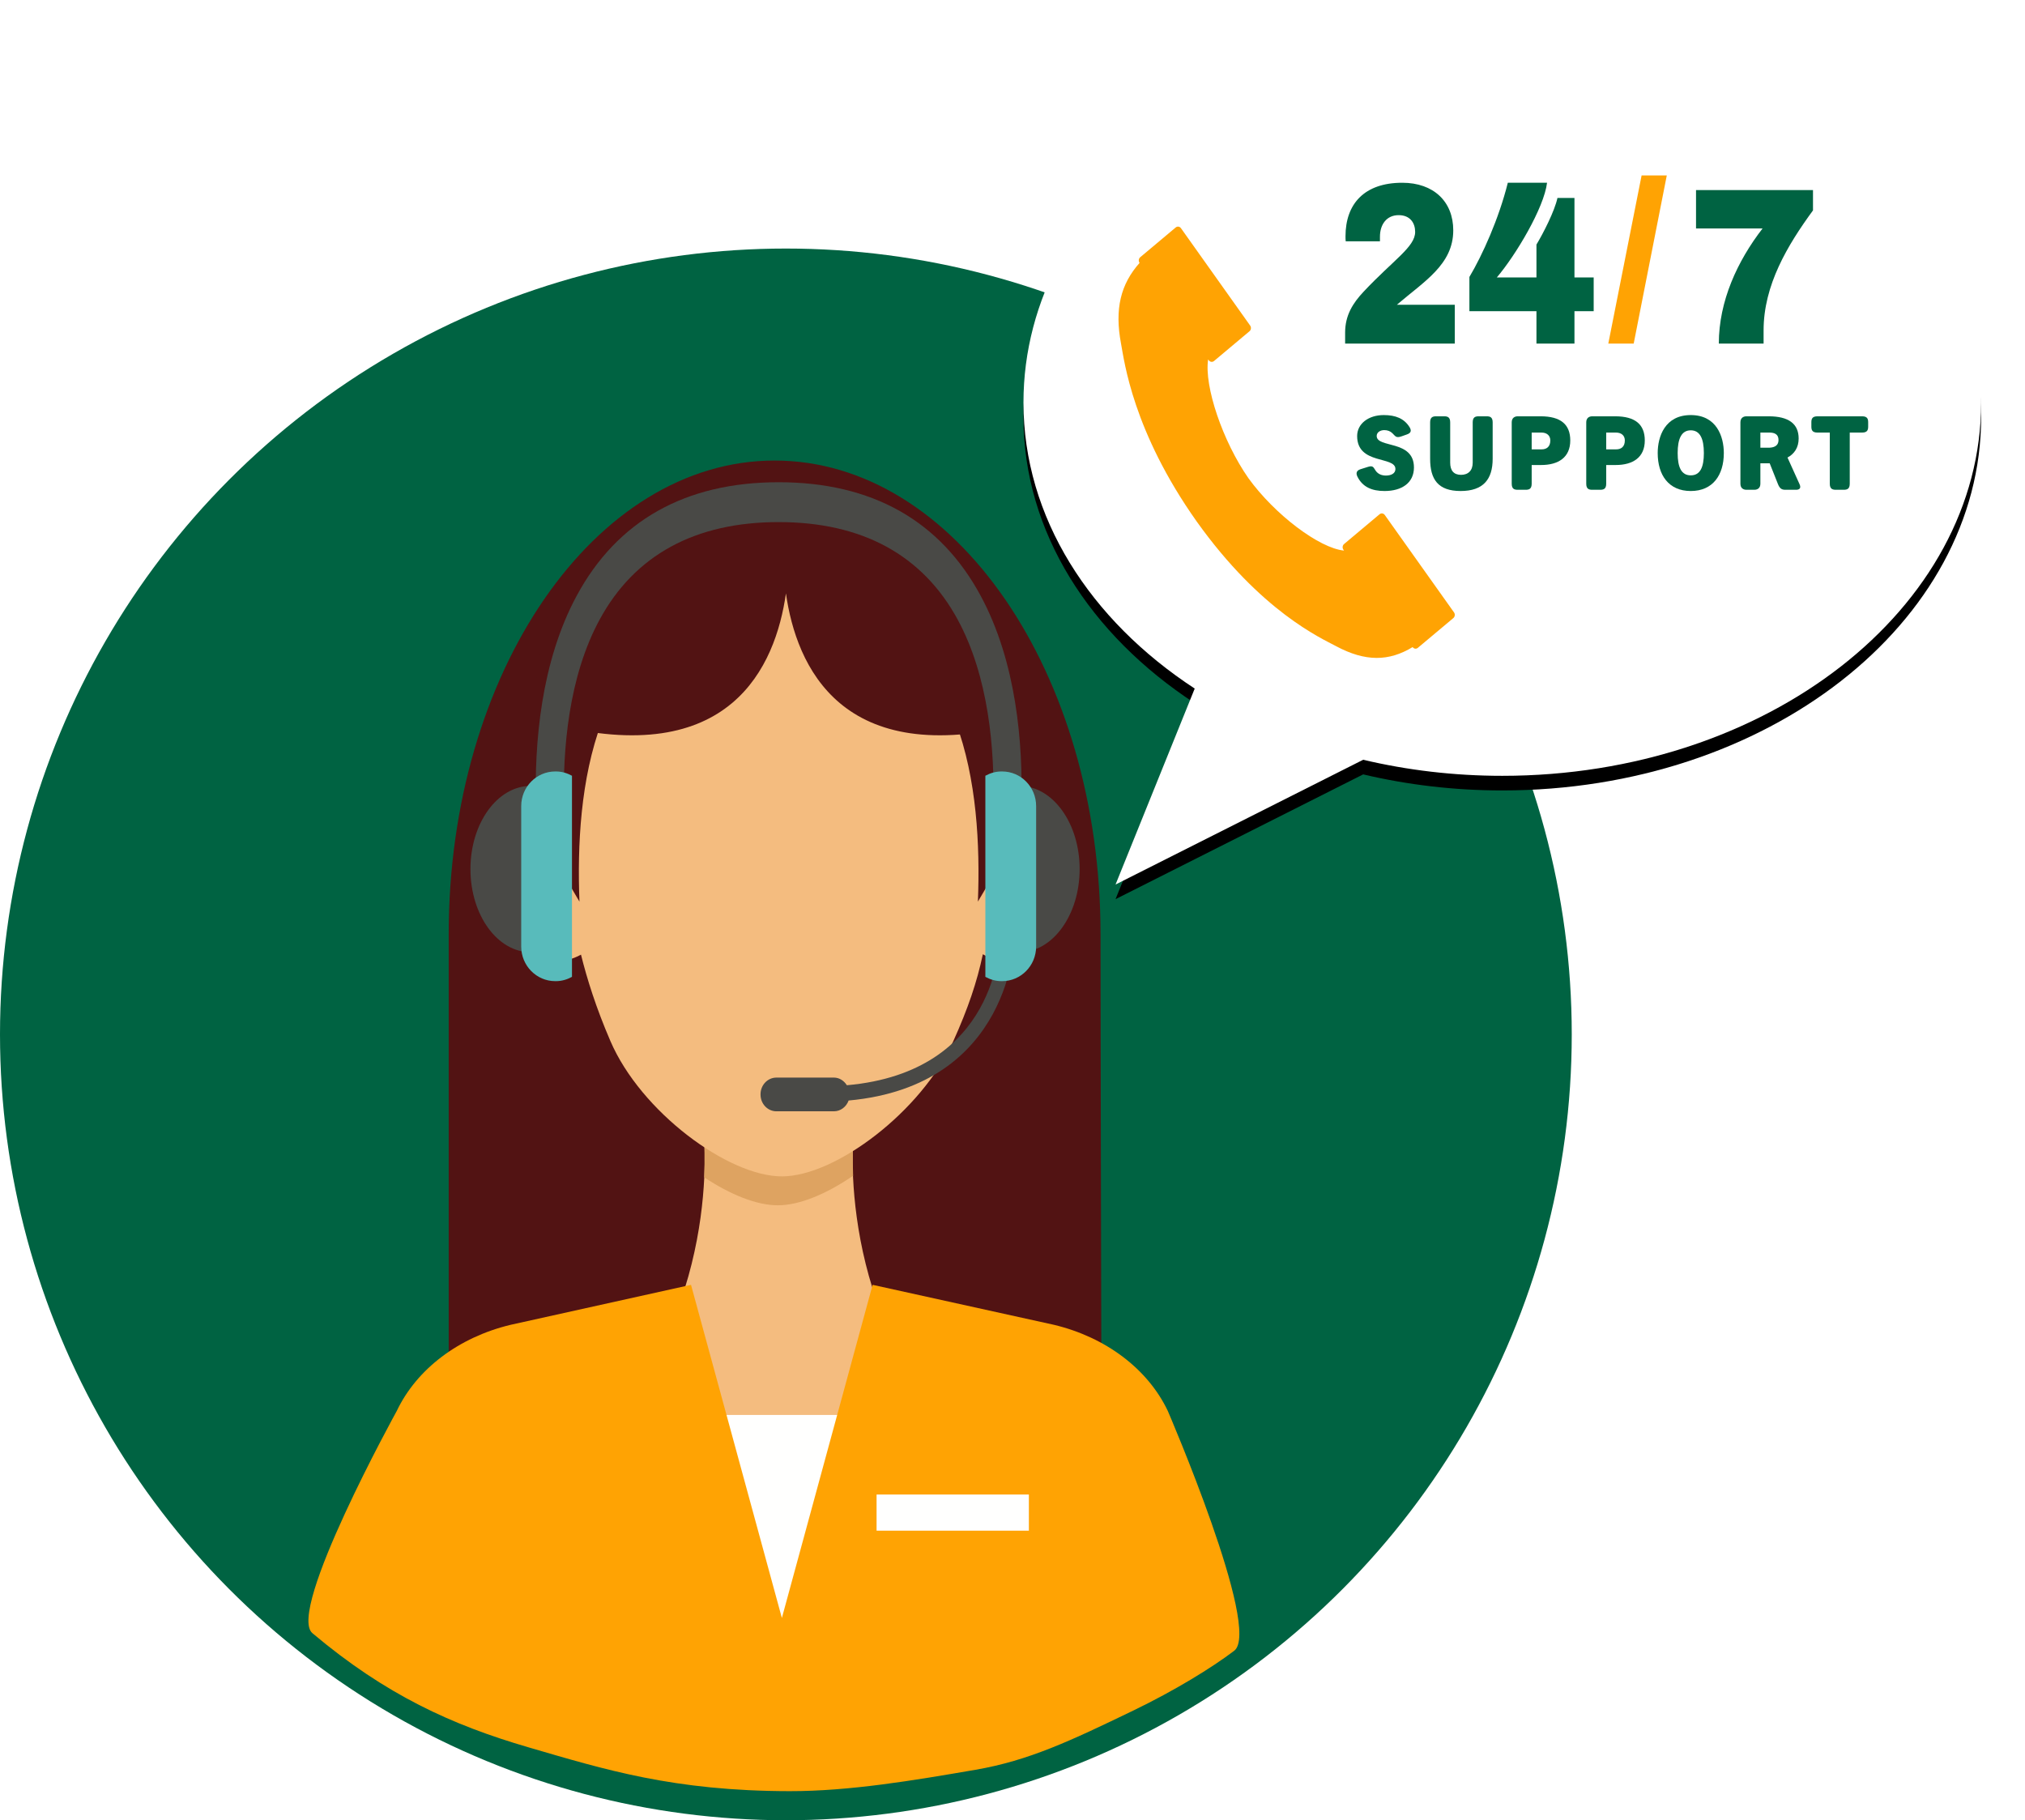<?xml version="1.0" encoding="UTF-8"?>
<svg width="277px" height="249px" viewBox="0 0 277 249" version="1.1" xmlns="http://www.w3.org/2000/svg" xmlns:xlink="http://www.w3.org/1999/xlink">
    <defs>
        <path d="M0,51.064 C0,66.777 9.109,80.826 23.425,90.193 L12.595,117 L46.469,99.932 C52.493,101.358 58.879,102.129 65.499,102.129 C101.674,102.129 131,79.267 131,51.064 C131,22.863 101.674,0 65.499,0 C29.324,0 0,22.863 0,51.064 Z" id="path-1"></path>
        <filter x="-7.6%" y="-6.8%" width="115.3%" height="117.1%" filterUnits="objectBoundingBox" id="filter-2">
            <feOffset dx="0" dy="2" in="SourceAlpha" result="shadowOffsetOuter1"></feOffset>
            <feGaussianBlur stdDeviation="3" in="shadowOffsetOuter1" result="shadowBlurOuter1"></feGaussianBlur>
            <feColorMatrix values="0 0 0 0 0   0 0 0 0 0   0 0 0 0 0  0 0 0 0.258 0" type="matrix" in="shadowBlurOuter1"></feColorMatrix>
        </filter>
    </defs>
    <g id="Footer-Links---Contact-Us,-FAQs,-ATM-Locator" stroke="none" stroke-width="1" fill="none" fill-rule="evenodd">
        <g id="Contact-Us-" transform="translate(-1092, -201)">
            <g id="Group-3" transform="translate(1092, 205)">
                <g id="Group" transform="translate(0, 30)">
                    <circle id="Oval" fill="#006342" cx="107.5" cy="107.5" r="107.5"></circle>
                    <g id="Group-3-Copy" transform="translate(42.19, 29)">
                        <path d="M108.47,125.618 C108.47,125.618 108.354,78.584 108.354,64.794 C108.354,29.008 88.391,0 63.77,0 C39.147,0 19.187,29.008 19.187,64.794 C19.187,78.584 19.187,125.618 19.187,125.618 L108.47,125.618" id="Fill-1" fill="#521313"></path>
                        <path d="M74.709,90.01 L53.94,90.01 C53.94,90.01 57.111,112.473 42.004,131.046 L63.327,165.183 L65.322,165.183 L86.645,131.046 C71.537,112.473 74.709,90.01 74.709,90.01" id="Fill-2" fill="#F4BC7F"></path>
                        <polyline id="Fill-3" fill="#FFFFFE" points="43.988 130.563 64.828 165.183 66.797 165.183 87.637 130.563 43.988 130.563"></polyline>
                        <path d="M74.741,90.01 L53.908,90.01 C53.908,90.01 54.316,93.134 54.138,98.05 C57.707,100.424 61.313,101.879 64.206,101.879 C67.177,101.879 70.866,100.331 74.506,97.836 C74.343,93.047 74.741,90.01 74.741,90.01" id="Fill-4" fill="#DEA361"></path>
                        <path d="M99.089,47.306 C98.085,44.716 96.332,46.056 94.966,47.76 C95.357,27.663 84.746,17.457 84.746,17.457 L64.822,10.88 L44.895,17.457 C44.895,17.457 34.213,27.639 34.554,47.615 C33.207,45.983 31.527,44.792 30.552,47.306 C28.741,51.979 32.998,58.38 32.184,64.869 C31.632,69.258 35.093,68.815 37.284,67.59 C38.108,70.909 39.333,74.825 41.305,79.406 C45.471,89.097 57.427,97.923 64.761,97.923 C72.098,97.923 83.878,89.027 88.22,79.406 C90.216,74.983 91.463,71.312 92.253,67.536 C94.436,68.803 98.017,69.326 97.457,64.869 C96.643,58.38 100.9,51.979 99.089,47.306" id="Fill-5" fill="#F4BC7F"></path>
                        <path d="M87.115,16.415 L78.709,18.591 C79.811,20.635 85.43,27.447 88.527,35.752 C91.434,43.535 91.876,52.629 91.577,60.336 L93.107,57.738 C95.301,54.02 96.624,49.875 97.022,45.582 C98.1,33.909 98.683,11.954 87.115,16.415" id="Fill-6" fill="#521313"></path>
                        <path d="M35.542,57.738 L37.075,60.336 C36.773,52.629 37.217,43.535 40.122,35.752 C43.219,27.447 48.838,20.635 49.94,18.591 L41.534,16.415 C29.966,11.954 30.549,33.909 31.627,45.582 C32.025,49.875 33.348,54.02 35.542,57.738" id="Fill-7" fill="#521313"></path>
                        <path d="M65.318,9.582 C35.88,2.448 33.075,35.993 33.075,35.993 C57.728,42.39 63.902,28.112 65.318,18.177 C66.734,28.112 72.905,42.39 97.558,35.993 C97.558,35.993 94.755,2.448 65.318,9.582" id="Fill-8" fill="#521313"></path>
                        <path d="M34.965,47.478 C34.745,39.453 35.601,29.555 39.839,21.751 C44.627,12.938 52.883,8.419 64.324,8.419 C75.765,8.419 84.021,12.938 88.809,21.751 C93.047,29.555 93.903,39.453 93.686,47.478 L97.517,47.478 C97.786,38.605 96.819,27.518 91.957,18.504 C86.424,8.239 77.104,2.967 64.324,2.967 C51.544,2.967 42.225,8.239 36.692,18.504 C31.83,27.518 30.865,38.605 31.132,47.478 L34.965,47.478" id="Fill-9" fill="#494946"></path>
                        <path d="M33.075,45.135 C32.237,44.735 31.341,44.51 30.401,44.51 C25.851,44.51 22.163,49.601 22.163,55.885 C22.163,62.166 25.851,67.26 30.401,67.26 C31.341,67.26 32.237,67.033 33.075,66.636 L33.075,45.135" id="Fill-10" fill="#494946"></path>
                        <path d="M36.051,43.12 C35.395,42.758 34.652,42.532 33.852,42.532 L33.759,42.532 C31.189,42.532 29.107,44.651 29.107,47.264 L29.107,66.485 C29.107,69.097 31.189,71.216 33.759,71.216 L33.852,71.216 C34.652,71.216 35.395,70.991 36.051,70.628 L36.051,43.12" id="Fill-11" fill="#58BBBB"></path>
                        <path d="M96.566,65.284 L94.56,65.282 C94.558,66.069 94.262,83.641 73.652,85.455 C73.262,84.838 72.628,84.409 71.874,84.409 L64.017,84.409 C62.817,84.409 61.844,85.43 61.844,86.691 L61.844,86.738 C61.844,87.999 62.817,89.021 64.017,89.021 L71.874,89.021 C72.802,89.021 73.579,88.404 73.892,87.545 C96.242,85.507 96.566,65.499 96.566,65.284" id="Fill-12" fill="#494946"></path>
                        <path d="M94.582,45.135 C95.422,44.735 96.319,44.51 97.256,44.51 C101.805,44.51 105.494,49.601 105.494,55.885 C105.494,62.166 101.805,67.26 97.256,67.26 C96.319,67.26 95.422,67.033 94.582,66.636 L94.582,45.135" id="Fill-13" fill="#494946"></path>
                        <path d="M92.598,43.12 C93.256,42.758 93.997,42.532 94.799,42.532 L94.892,42.532 C97.46,42.532 99.542,44.651 99.542,47.264 L99.542,66.485 C99.542,69.097 97.46,71.216 94.892,71.216 L94.799,71.216 C93.997,71.216 93.256,70.991 92.598,70.628 L92.598,43.12" id="Fill-14" fill="#58BBBB"></path>
                        <path d="M101.98,118.228 L77.176,112.759 L64.763,158.329 L52.335,112.759 L27.66,118.228 C20.564,119.925 14.811,124.275 12.087,130.007 C12.087,130.007 -3.03,157.4 0.548,160.414 C10.555,168.844 19.613,172.967 30.099,176.025 C40.585,179.084 49.94,182 65.813,182.023 C74.023,182.035 82.812,180.55 91.262,179.095 C98.55,177.839 104.26,175.14 112.912,170.957 C118.455,168.276 123.521,165.183 126.633,162.819 C130.457,159.916 117.553,130.007 117.553,130.007 C114.829,124.275 109.076,119.925 101.98,118.228 Z" id="Fill-15" fill="#FFA303"></path>
                        <polygon id="Fill-16" fill="#FFFFFE" points="77.717 146.389 98.55 146.389 98.55 141.444 77.717 141.444"></polygon>
                    </g>
                </g>
                <g id="Group-5" transform="translate(140, 0)">
                    <g id="Fill-146">
                        <use fill="black" fill-opacity="1" filter="url(#filter-2)" xlink:href="#path-1"></use>
                        <use fill="#FFFFFF" fill-rule="evenodd" xlink:href="#path-1"></use>
                    </g>
                    <path d="M58.893,79.771 L49.425,66.449 C49.254,66.207 48.932,66.162 48.709,66.348 L43.858,70.419 C43.635,70.605 43.594,70.953 43.765,71.197 L43.852,71.317 C40.47,70.998 34.368,66.391 30.773,61.414 C27.251,56.376 24.693,48.798 25.263,45.163 L25.35,45.285 C25.522,45.527 25.844,45.572 26.065,45.386 L30.917,41.315 C31.143,41.129 31.182,40.781 31.01,40.537 L21.542,27.215 C21.368,26.973 21.049,26.93 20.826,27.114 L15.971,31.187 C15.75,31.373 15.708,31.718 15.878,31.959 L15.882,31.963 C13.31,34.865 12.443,38.238 13.347,43.018 C13.797,45.407 14.942,54.972 23.696,67.337 C32.493,79.666 40.733,83.305 42.747,84.386 C46.776,86.546 49.998,86.486 53.234,84.519 L53.237,84.523 C53.407,84.764 53.725,84.806 53.946,84.622 L58.801,80.55 C59.026,80.363 59.065,80.013 58.893,79.771" id="Fill-147" fill="#FFA303"></path>
                    <path d="M58.791,27.508 C58.791,32.189 54.816,34.483 51.08,37.69 L59,37.69 L59,43 L44,43 L44,41.492 C44,39.136 45.054,37.468 46.529,35.898 C50.633,31.53 53.579,29.771 53.579,27.726 C53.579,26.532 52.921,25.432 51.317,25.432 C49.686,25.432 48.764,26.688 48.764,28.385 L48.764,29.013 L44.08,29.013 C44.052,28.764 44.052,28.543 44.052,28.323 C44.052,23.891 46.631,21 51.815,21 C56.104,21 58.791,23.577 58.791,27.508" id="Fill-148" fill="#006342"></path>
                    <path d="M71.621,21 C71.212,24.428 67.35,30.9 64.752,33.951 L70.172,33.951 L70.172,29.454 C71.101,27.913 72.663,24.866 73.045,23.076 L75.371,23.076 L75.371,33.951 L78,33.951 L78,38.57 L75.371,38.57 L75.371,43 L70.172,43 L70.172,38.57 L61,38.57 L61,33.886 C62.779,30.9 65.024,25.935 66.255,21 L71.621,21" id="Fill-149" fill="#006342"></path>
                    <polyline id="Fill-150" fill="#FFA303" points="83.474 43 80 43 84.555 20 88 20 83.474 43"></polyline>
                    <path d="M108,24.779 C104.497,29.57 101.242,35.004 101.242,41.2 L101.242,43 L95.118,43 C95.118,37.203 97.655,31.707 101.102,27.252 L92,27.252 L92,22 L108,22 L108,24.779" id="Fill-151" fill="#006342"></path>
                </g>
                <g id="SUPPORT" transform="translate(185.566, 52.78)" fill="#006342" fill-rule="nonzero">
                    <path d="M0.106,8.4 C0.82,9.856 2.108,10.388 3.83,10.388 C6.196,10.388 7.848,9.268 7.848,7.168 C7.848,3.346 2.752,4.564 2.752,2.856 C2.752,2.366 3.228,2.058 3.788,2.058 C4.236,2.058 4.614,2.198 4.908,2.492 C5.3,2.87 5.384,3.178 6.14,2.912 L6.896,2.646 C7.554,2.422 7.47,2.016 7.246,1.652 C6.504,0.462 5.328,0 3.718,0 C1.618,0 0.078,1.19 0.078,2.87 C0.078,6.832 5.314,5.572 5.314,7.378 C5.314,7.98 4.74,8.274 4.012,8.274 C3.382,8.274 2.92,8.036 2.626,7.63 C2.318,7.21 2.304,6.846 1.562,7.084 L0.54,7.406 C-0.076,7.602 -0.076,8.008 0.106,8.4 Z" id="Path"></path>
                    <path d="M10.062,5.978 C10.062,8.792 11.14,10.388 14.234,10.388 C17.328,10.388 18.616,8.792 18.616,5.978 L18.616,0.994 C18.616,0.266 18.238,0.168 17.79,0.168 L16.712,0.168 C16.264,0.168 15.886,0.266 15.886,0.994 L15.886,6.51 C15.886,7.588 15.27,8.176 14.29,8.176 C13.296,8.176 12.806,7.588 12.806,6.51 L12.806,0.994 C12.806,0.266 12.428,0.168 11.98,0.168 L10.888,0.168 C10.44,0.168 10.062,0.266 10.062,0.994 L10.062,5.978 Z" id="Path"></path>
                    <path d="M21.223,9.394 C21.223,10.122 21.601,10.22 22.049,10.22 L23.127,10.22 C23.575,10.22 23.953,10.122 23.953,9.394 L23.953,6.832 L25.241,6.832 C27.621,6.832 29.231,5.782 29.231,3.472 C29.231,1.274 27.915,0.168 25.171,0.168 L22.049,0.168 C21.601,0.168 21.223,0.406 21.223,0.994 L21.223,9.394 Z M23.953,4.69 L23.953,2.394 L25.297,2.394 C26.011,2.394 26.501,2.786 26.501,3.472 C26.501,4.354 25.969,4.69 25.325,4.69 L23.953,4.69 Z" id="Shape"></path>
                    <path d="M31.417,9.394 C31.417,10.122 31.795,10.22 32.243,10.22 L33.321,10.22 C33.769,10.22 34.147,10.122 34.147,9.394 L34.147,6.832 L35.435,6.832 C37.815,6.832 39.425,5.782 39.425,3.472 C39.425,1.274 38.109,0.168 35.365,0.168 L32.243,0.168 C31.795,0.168 31.417,0.406 31.417,0.994 L31.417,9.394 Z M34.147,4.69 L34.147,2.394 L35.491,2.394 C36.205,2.394 36.695,2.786 36.695,3.472 C36.695,4.354 36.163,4.69 35.519,4.69 L34.147,4.69 Z" id="Shape"></path>
                    <path d="M45.714,10.388 C48.724,10.388 50.236,8.218 50.236,5.194 C50.236,2.954 49.256,0 45.714,0 C42.172,0 41.192,2.954 41.192,5.194 C41.192,8.218 42.704,10.388 45.714,10.388 Z M45.714,8.246 C44.412,8.246 43.922,7.112 43.922,5.194 C43.922,3.248 44.44,2.086 45.714,2.086 C46.988,2.086 47.506,3.248 47.506,5.194 C47.506,7.112 47.016,8.246 45.714,8.246 Z" id="Shape"></path>
                    <path d="M52.506,9.394 C52.506,9.982 52.884,10.22 53.332,10.22 L54.41,10.22 C54.858,10.22 55.236,9.982 55.236,9.394 L55.236,6.594 L56.51,6.594 L57.644,9.45 C57.882,10.038 58.148,10.22 58.638,10.22 L60.122,10.22 C60.514,10.22 60.864,10.052 60.598,9.464 L58.946,5.81 C59.87,5.32 60.472,4.452 60.472,3.206 C60.472,1.19 59.1,0.168 56.37,0.168 L53.332,0.168 C52.884,0.168 52.506,0.406 52.506,0.994 L52.506,9.394 Z M55.236,4.466 L55.236,2.394 L56.454,2.394 C57,2.394 57.714,2.506 57.714,3.416 C57.714,4.34 56.888,4.466 56.328,4.466 L55.236,4.466 Z" id="Shape"></path>
                    <path d="M64.731,9.394 C64.731,10.108 65.109,10.22 65.557,10.22 L66.635,10.22 C67.083,10.22 67.461,10.122 67.461,9.394 L67.461,2.394 L69.155,2.394 C69.883,2.394 69.981,2.016 69.981,1.568 L69.981,0.994 C69.981,0.546 69.883,0.168 69.155,0.168 L63.037,0.168 C62.309,0.168 62.211,0.546 62.211,0.994 L62.211,1.568 C62.211,2.016 62.309,2.394 63.037,2.394 L64.731,2.394 L64.731,9.394 Z" id="Path"></path>
                </g>
            </g>
        </g>
    </g>
</svg>